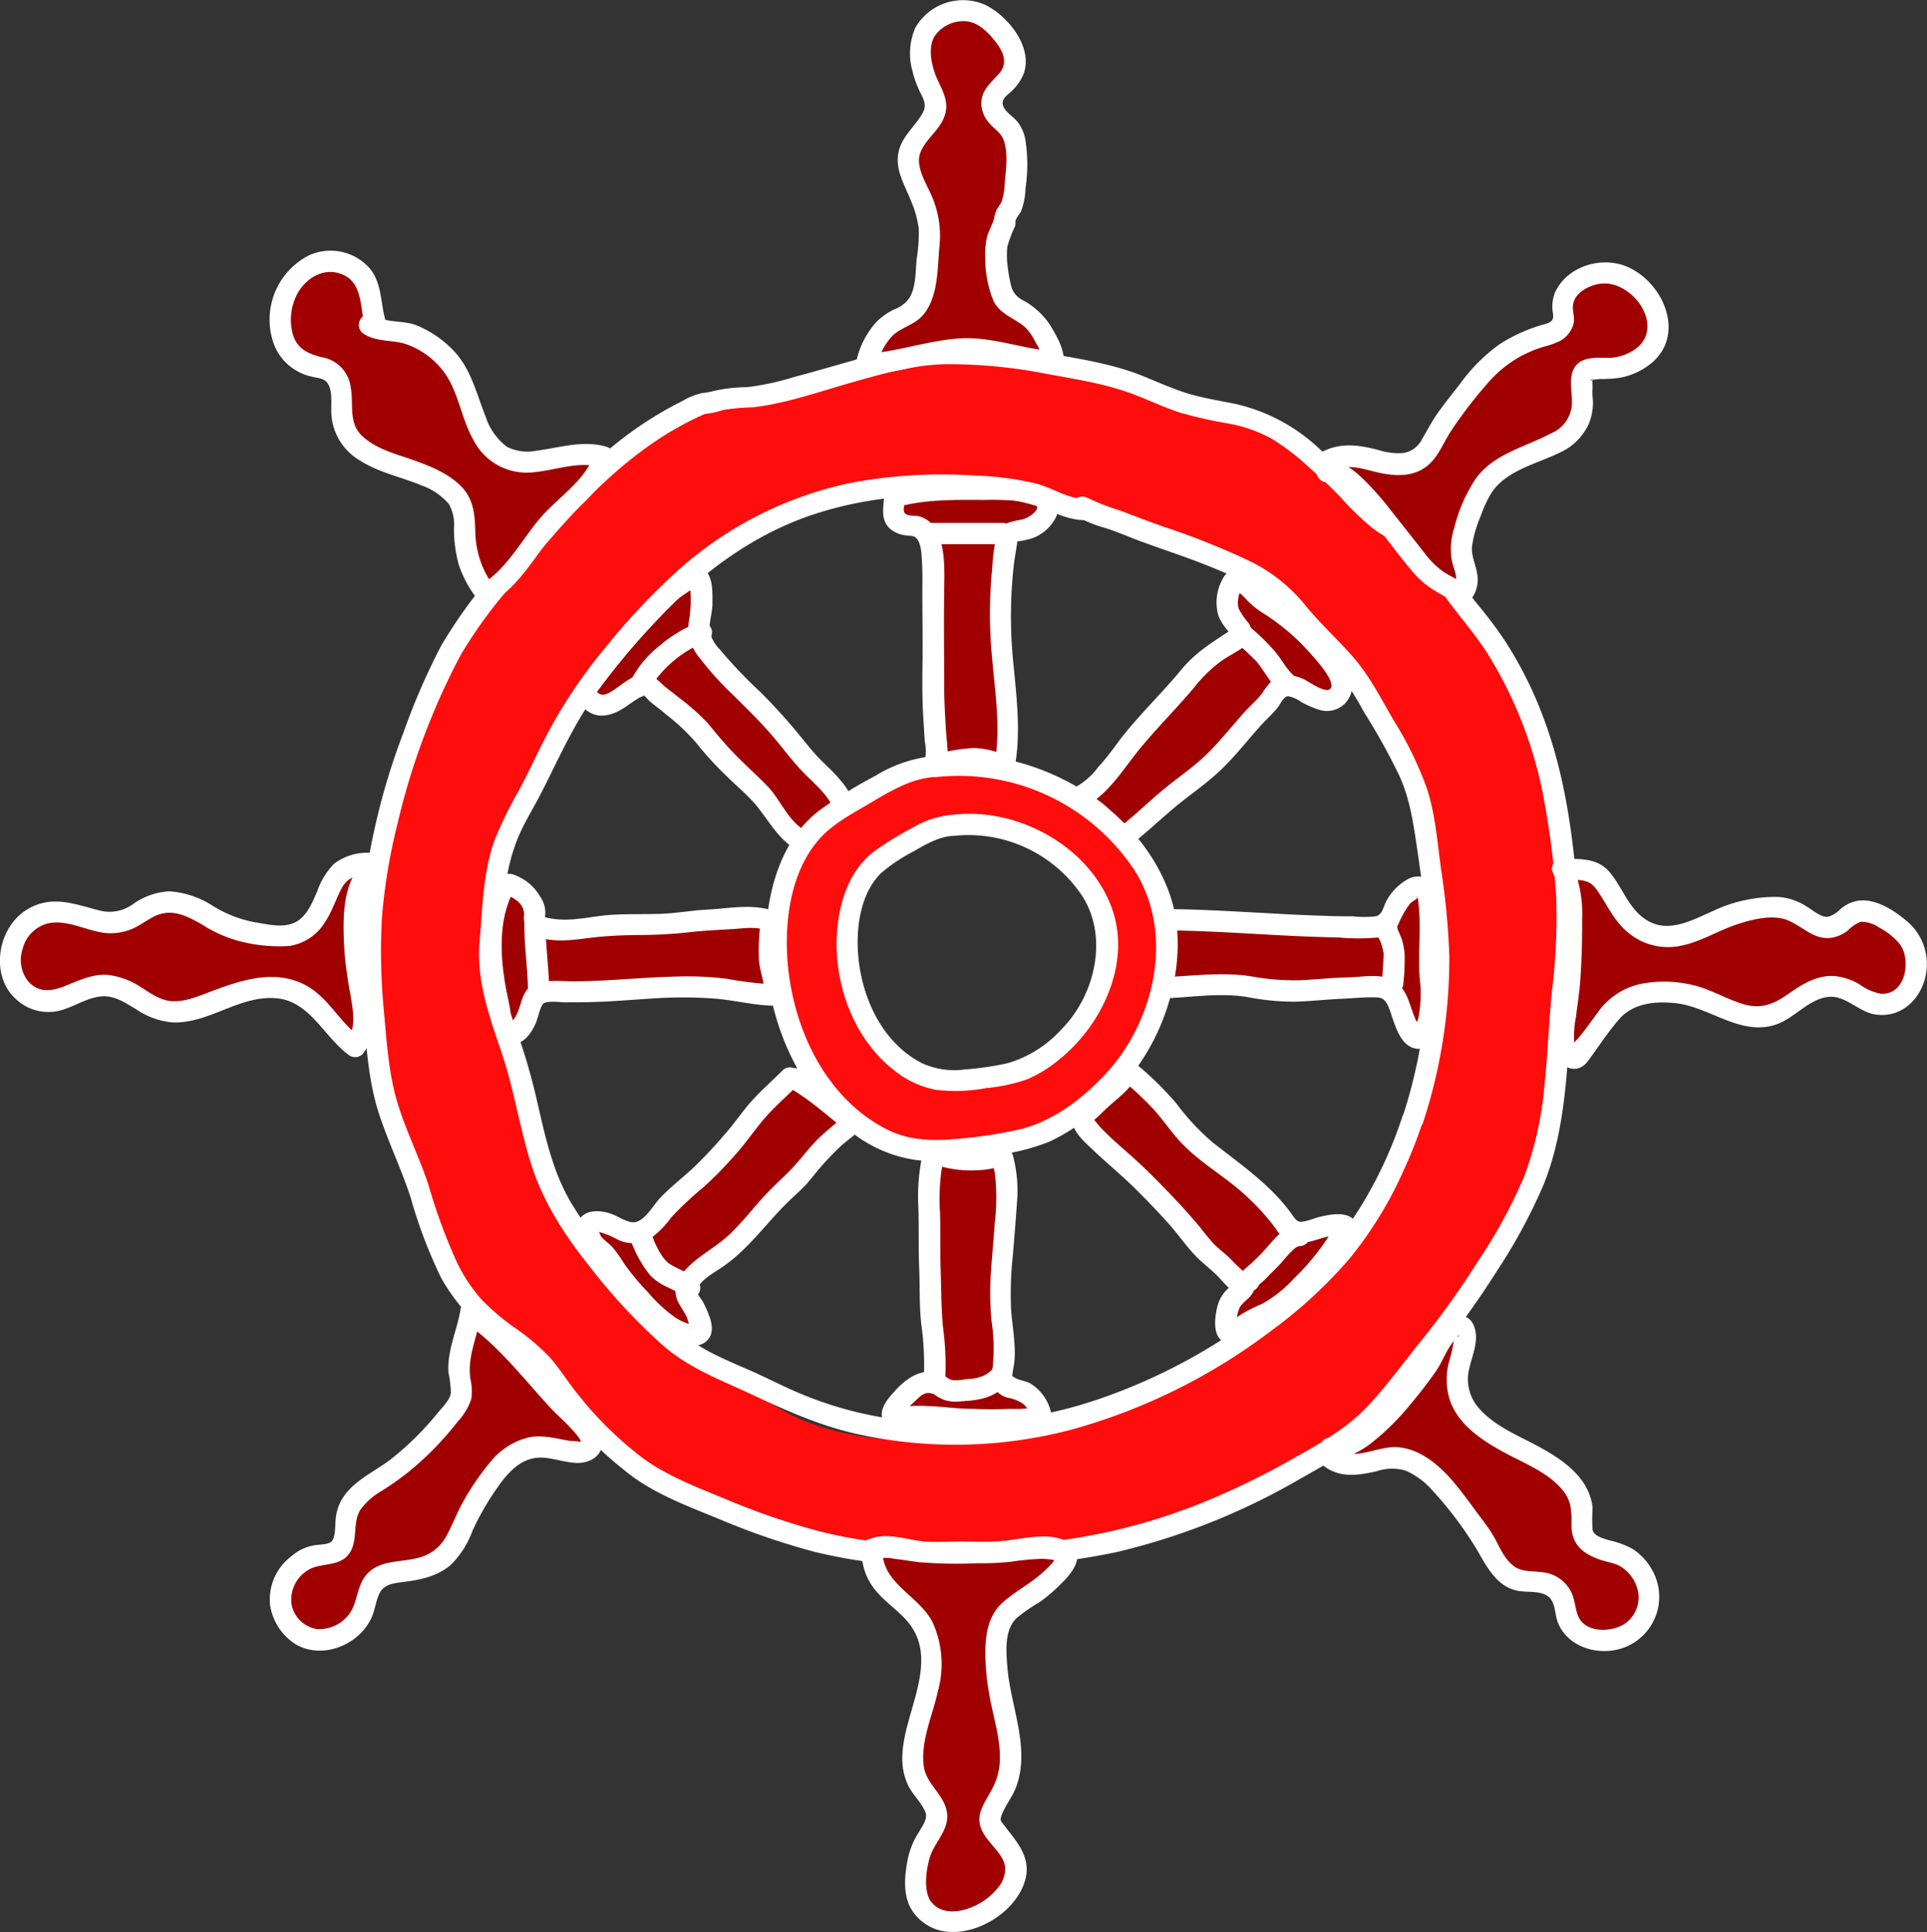 <svg xmlns="http://www.w3.org/2000/svg" viewBox="0 0 272.46 273.12"><rect x="0" y="0" width="272.46" height="273.12" fill="#333333" stroke="none"/><defs><style>.cls-1{fill:#a00000;}.cls-2{fill:#fff;}.cls-3{fill:#ff0c0c;}</style></defs><g id="Layer_2" data-name="Layer 2"><g id="players"><g id="stuur"><g id="fill"><path class="cls-1" d="M126.53,70.16c0,1-.58,2.61.34,3.47s2.31.4,3.38,1.07c2.25,1.42,1.58,8.17,1.7,10.53.21,4.12,0,8.32,0,12.44,0,2.19.22,4.3.32,6.46.06,1.14.4,2.83,0,3.89a21.29,21.29,0,0,1,6.3-1c1.42.07,2.26.72,3.46,1.15,1.31-6.49-.48-13.1-.48-19.59a64.32,64.32,0,0,1,.32-8.9,29.12,29.12,0,0,1,.46-3.11c.23-.91-.21-.85.61-1.33s2.26-.27,3.29-1c1.37-1,2.62-2.32,1.37-3.94-.92-1.18-3-1-4.65-1.11a91,91,0,0,0-9.91,0,22.21,22.21,0,0,0-6.53.92"/></g><path class="cls-2" d="M131.63,76.93h10.22a1.5,1.5,0,0,0,0-3H131.63a1.5,1.5,0,0,0,0,3Z"/><g id="outline"><path class="cls-2" d="M125,70.16c-.07,1.6-.53,3.24.78,4.53a4.1,4.1,0,0,0,2.39,1c.5.07,1.08,0,1.43.43.69.78.69,2.33.76,3.31.09,1.39.06,2.79.05,4.18,0,3.88.09,7.76,0,11.65,0,2.18,0,4.35.16,6.54.07,1,.11,2,.19,3a7.43,7.43,0,0,1,0,2.82,1.52,1.52,0,0,0,1.84,1.85,22.39,22.39,0,0,1,5-.91,9.54,9.54,0,0,1,4,1.1,1.51,1.51,0,0,0,1.84-1c.91-4.81.35-9.58-.11-14.4a65.37,65.37,0,0,1,0-14.26c.13-1.09.32-2.16.49-3.24,0-.23,0-1.24,0-.46,0,.57-.16.22.28.2a6.17,6.17,0,0,0,.84-.15A6,6,0,0,0,149.36,73a3.63,3.63,0,0,0-1.94-4.6c-1.63-.75-3.69-.61-5.44-.71-2.81-.16-5.62,0-8.43.09a29.52,29.52,0,0,0-7.42,1,1.5,1.5,0,0,0,.79,2.89c4-1.13,8.25-1,12.33-1a47.06,47.06,0,0,1,5.94.25c.47.06,1.44.17,1.45.83s-1.4,1.51-2,1.65c-1.31.31-3.15.42-3.65,2a26.9,26.9,0,0,0-.7,4.91,64.26,64.26,0,0,0,0,12.86c.41,4.9,1.25,9.88.32,14.77l1.84-1a11.53,11.53,0,0,0-4.79-1.2,26.23,26.23,0,0,0-5.77,1l1.84,1.85c.53-1.79.09-3.85,0-5.68-.13-2.17-.25-4.32-.23-6.5,0-4.12-.07-8.24,0-12.35,0-2.68.24-5.65-.72-8.2A4.09,4.09,0,0,0,130,73c-.49-.13-1.82,0-2.11-.52s.12-1.73.15-2.3c.08-1.94-2.93-1.93-3,0Z"/></g><g id="fill-2" data-name="fill"><path class="cls-1" d="M174.5,82.07a5.37,5.37,0,0,0-.86,4.31c.26,1.22,2.17,2.53,1.77,3.51-.09.23-3.21,2-3.74,2.41a19.26,19.26,0,0,0-3.45,3.25c-2.67,3.3-5.8,6.23-8.45,9.59-1.94,2.48-5,7-8,7.92,3.52,1.12,4.49,3.25,6.73,5.56,2.71-2,5.11-4.48,7.78-6.57a58.45,58.45,0,0,0,5.68-4.69c2.52-2.54,4.54-5.31,7.08-7.79,1.37-1.34,1.47-2.88,3.32-2.62,2.1.3,5.74,4,7.19.73.88-2-3-6-4.51-7.71a33.44,33.44,0,0,0-6.49-5.08c-1.32-.87-2-2.73-4-2.73"/></g><path class="cls-2" d="M174.77,90.8c.57.52,1.15,1,1.72,1.57.28.26.55.52.82.8a4.84,4.84,0,0,1,.76.87c0-.09-.12-.17,0,0l.17.23.33.47.61.9a12,12,0,0,0,1.65,2,1.5,1.5,0,0,0,2.12-2.12,7,7,0,0,1-.79-.84c0-.06-.11-.12-.15-.18.18.28,0,0,0,0s-.23-.31-.34-.47c-.47-.69-.94-1.38-1.46-2a29.7,29.7,0,0,0-3.3-3.24,1.5,1.5,0,1,0-2.12,2.12Z"/><g id="outline-2" data-name="outline"><path class="cls-2" d="M173.2,81.31a6.85,6.85,0,0,0-.93,5.73,7.22,7.22,0,0,0,1.24,2l.33.46c.23.56.44.32.62-.72-.12,0-.33.22-.44.3-2.59,1.69-5,3.16-7,5.6-2.77,3.35-5.93,6.35-8.6,9.79-1,1.35-2,2.74-3.17,4a9.89,9.89,0,0,1-3.85,3.13,1.52,1.52,0,0,0,0,2.9c2.72.92,4.16,3.17,6.06,5.17a1.51,1.51,0,0,0,1.82.23c2.26-1.71,4.32-3.64,6.47-5.48s4.55-3.42,6.63-5.36,3.71-4.06,5.54-6.11c.87-1,1.85-1.87,2.69-2.87.39-.48.87-1.63,1.5-1.66a4.46,4.46,0,0,1,1.82.78,13.19,13.19,0,0,0,2.64,1.15,3.56,3.56,0,0,0,4.29-1.92c1.53-3.23-2.41-7-4.37-9.12a33.92,33.92,0,0,0-6.44-5.25c-1.93-1.28-3-3.27-5.52-3.41-1.93-.11-1.93,2.89,0,3,.76,0,1.22.6,1.72,1.12a11.41,11.41,0,0,0,2.1,1.76A31.07,31.07,0,0,1,184,91c.69.74,5.4,5.51,4,6.44-.76.48-2.84-1-3.52-1.36-1.46-.68-3.13-1.08-4.51,0A10.54,10.54,0,0,0,178.46,98c-.76,1-1.7,1.77-2.51,2.67-1.68,1.88-3.25,3.85-5,5.63-2,2-4.27,3.51-6.41,5.27s-4.38,4-6.75,5.75l1.82.24c-1.07-1.12-2-2.39-3.11-3.45a11.48,11.48,0,0,0-4.28-2.5v2.9c3.49-1.19,5.79-4.56,7.92-7.37,2.69-3.53,5.9-6.6,8.74-10a19.24,19.24,0,0,1,3.92-3.78c1-.68,2.09-1.22,3.08-1.92a2.36,2.36,0,0,0,.58-3.46,10.18,10.18,0,0,1-1.35-2,3.94,3.94,0,0,1,.71-3.16c1.07-1.61-1.53-3.12-2.59-1.51Z"/></g><path class="cls-1" d="M163.89,130c9.25,0,18.38,1,27.53,1a16.24,16.24,0,0,0,3.27,0c1.69-.39,1.54-.81,2.32-2.45,1.28-2.69,4.69-5.14,5.09-.85.28,2.94-.18,5.93,0,8.84.16,2.74.58,5.86-.36,8.48-1.67,4.71-3.39-1.59-4.11-3.34-1.28-3.08-3.3-2-6.28-2-4.65,0-9,1-13.64,0-5-1.09-9.44-.05-14.43,0,.6-3.39,2.12-6,.25-9.52"/><path class="cls-2" d="M163.89,131.52c8.45,0,16.87.87,25.32,1a29.94,29.94,0,0,0,5.68,0,3.79,3.79,0,0,0,2.8-1.81,13.13,13.13,0,0,1,1.7-3c.27-.27.75-.49,1-.76,0,0,.3-.11.15-.06-.35.12-.14-.38-.06.15.53,3.69,0,7.47.25,11.2a17.82,17.82,0,0,1-.17,5.6c0,.2-.6,1.52-.58,1.55s.68-.11.69-.11c.19,0,.24.28.25.12s-.26-.34-.27-.37c-1.18-1.77-1.24-4.17-2.76-5.75-1.87-1.93-4.85-1.17-7.24-1.12s-4.54.31-6.82.41a34,34,0,0,1-6.91-.55c-4.54-.71-9.06.09-13.62.13l1.45,1.9c.33-1.78.91-3.51,1.12-5.31a9.2,9.2,0,0,0-1-5.37c-.86-1.73-3.45-.21-2.59,1.51,1.4,2.8.14,5.52-.39,8.37a1.52,1.52,0,0,0,1.44,1.9c4.34,0,8.75-.92,13.07-.2a34,34,0,0,0,6.76.65c2.2-.06,4.38-.32,6.57-.41,1.59-.07,3.24-.25,4.83-.2,1.13,0,1.5.65,1.89,1.66.66,1.77,1.34,4.93,3.45,5.52,3.34.94,4-4.9,4-6.89s-.26-4.07-.27-6.1c0-2.18.21-4.35.11-6.53-.07-1.45-.21-3.12-1.4-4.13a3,3,0,0,0-3.43-.15,7.56,7.56,0,0,0-2.8,2.84c-.53.88-.6,2.1-1.59,2.32a14.39,14.39,0,0,1-3.28,0c-1.22,0-2.45,0-3.67-.06-2.62-.07-5.23-.2-7.85-.35-5.25-.28-10.5-.61-15.76-.62a1.5,1.5,0,0,0,0,3Z"/><path class="cls-2" d="M194.7,131.86a4.74,4.74,0,0,0,.36,1l.18.4.07.18c-.06-.17-.07-.17,0,0a8.75,8.75,0,0,1,.23.88c0,.14.06.27.08.41s0,.18,0,.27c0-.14,0-.16,0-.05,0,1.32-.18,2.63-.19,4a1.5,1.5,0,0,0,3,0,31.09,31.09,0,0,0,.17-4.09,10.1,10.1,0,0,0-.41-2.11c-.13-.36-.29-.71-.44-1.06a.89.89,0,0,1-.08-.17c.07.17.07.17,0,0a3.84,3.84,0,0,1-.11-.46,1.52,1.52,0,0,0-1.85-1.05,1.56,1.56,0,0,0-1.05,1.85Z"/><path class="cls-1" d="M159.2,151.7a11.28,11.28,0,0,1-2.42,2.51c-.73.72-1.5,1.4-2.22,2.11-.32.32-1.47,1.08-1.56,1.5-.17.89,1.28,2.33,1.86,2.92,2.36,2.37,5,4.4,7.33,6.83,1.21,1.27,2.49,2.52,3.67,3.83s2.41,2.67,3.52,4.08a9.83,9.83,0,0,0,1.74,1.9c1.49,1.12,2.62,2.6,4.06,3.74.26.21.67.35.66.73s-1.2,1.32-1.48,1.66a3.6,3.6,0,0,0-.89,2.36c-.08.76-.41,2.53.5,2.55s2.17-1.26,2.8-1.65c1.28-.79,2.78-1.2,4-2.07a30,30,0,0,0,3.13-2.84,29.26,29.26,0,0,0,2.47-2.51c1.25-1.55,2.33-3.26,3.6-4.8,1.48-1.79-1.3-1.46-2.45-1.25-1.35.24-3.44,1.3-4.72.75a1.7,1.7,0,0,1-.84-.76,23.35,23.35,0,0,0-2.91-3.58c-1.43-1.31-2.75-2.69-4.3-3.89-2-1.54-4.09-2.92-6-4.61a31.11,31.11,0,0,1-3.26-3.8,32.83,32.83,0,0,0-3.86-4.13c-.66-.58-1.33-1.13-2-1.72"/><path class="cls-2" d="M183.79,173.16c-1.91,0-3.3,1.61-4.44,2.93a27.29,27.29,0,0,1-1.9,2c-.36.34-.71.7-1.09,1a3.9,3.9,0,0,0-1.07,1.25,1.54,1.54,0,0,0,.54,2.05,1.52,1.52,0,0,0,2.06-.53,2.34,2.34,0,0,0,.14-.27c-.12.15-.14.18-.07.1l.12-.12c.14-.14.29-.26.44-.39.37-.32.7-.67,1-1,.62-.6,1.23-1.19,1.79-1.84a20.58,20.58,0,0,1,1.48-1.62l.22-.19.08-.07h0l.11-.08.19-.12a1.08,1.08,0,0,0,.24-.12l-.16.07.11,0a.84.84,0,0,0,.24-.06c-.12.06-.36,0-.08,0a1.5,1.5,0,0,0,0-3Z"/><path class="cls-2" d="M157.91,150.94a8.16,8.16,0,0,1-1.83,1.88c-.88.79-1.7,1.65-2.58,2.44-1.12,1-2.39,1.81-1.88,3.53s2,2.87,3.16,4c1.76,1.67,3.65,3.21,5.39,4.91s3.45,3.48,5.08,5.3c1.5,1.67,2.82,3.69,4.47,5.2.8.72,1.63,1.38,2.39,2.14s1.53,1.85,2.42,2.19c.56.22.4-1.4-.11-1.13-.14.07-.26.26-.38.38s-.44.38-.63.59a5.17,5.17,0,0,0-1.24,2.15c-.35,1.28-.66,3.39.15,4.55,1.12,1.62,3,.62,4.25-.27,1.55-1.13,3.39-1.68,5-2.77a37.68,37.68,0,0,0,5-4.6,65.27,65.27,0,0,0,4.33-5.6c.92-1.17,1.62-2.89,0-3.81-1.13-.63-2.79-.34-4-.07-.77.17-1.51.47-2.28.66-1.15.28-1.26,0-1.92-.89-3-4.21-7.23-7.07-11.26-10.24a33.51,33.51,0,0,1-5.07-5.44,45.94,45.94,0,0,0-5.57-5.5c-1.45-1.26-3.58.85-2.12,2.13a48.55,48.55,0,0,1,4.44,4.16c1.33,1.48,2.44,3.14,3.79,4.6,2.78,3,6.54,5,9.52,7.85a32.38,32.38,0,0,1,4,4.47,3.84,3.84,0,0,0,3.87,1.94c1.44-.17,2.75-.84,4.19-1a5.53,5.53,0,0,0,.71,0,1.37,1.37,0,0,1,.33,0s-.58-1.18-.6-1.18c-.26,0-1.62,2.11-1.78,2.33a34.21,34.21,0,0,1-4.15,4.84,17.93,17.93,0,0,1-4.58,3.65,21.28,21.28,0,0,0-2.4,1.17,8.1,8.1,0,0,0-1.73,1.24s-.39.18-.39.22c0,.23,1,.46,1,.49s0-.68,0-.83a3.86,3.86,0,0,1,.45-1.9c.7-1,2.11-1.59,2-3a2.34,2.34,0,0,0-1.16-1.67,25.89,25.89,0,0,1-2.22-2.1c-.71-.7-1.51-1.3-2.24-2a25.72,25.72,0,0,1-1.95-2.34c-1.37-1.65-2.82-3.25-4.3-4.79-1.73-1.8-3.46-3.57-5.32-5.23-1.6-1.43-3.25-2.81-4.71-4.38-.26-.28-.48-.61-.73-.89,0,0-.14-.31-.18-.32s-.29.43-.07.44,1.56-1.36,1.82-1.6c1.41-1.35,3.27-2.61,4.25-4.32a1.5,1.5,0,0,0-2.59-1.52Z"/><path class="cls-1" d="M132,162.91a24.94,24.94,0,0,0-.7,7.6c.16,3.18,0,6.33.15,9.51.08,2,0,4,.16,6,.19,2.17.44,4.31.46,6.5a20.8,20.8,0,0,1,0,3.06c-1.89-.73-3.35,1.07-4.51,2.18a4.85,4.85,0,0,0-1.17,1.55c-.34.69-.43.85.45.95,1.12.11,2.27,0,3.39,0,1.81.05,3.62.25,5.43.36,1.5.09,3,.11,4.49.12s3.06-.11,4.59-.14a11.37,11.37,0,0,0,2.49-.26,5,5,0,0,0-2.6-3.61c-.79-.31-2.37-1-2.91-.4-.27-1.34.21-3.07.24-4.45,0-2.33-.36-4.62-.51-6.94-.25-4,.4-8.09.61-12.12a37.9,37.9,0,0,0,.25-5.63c-.1-.93-.26-1.87-.44-2.79a2.77,2.77,0,0,0-.16-.79c-.28-.26-1.74.08-2.09.12-.76.09-1.52.24-2.29.27a8,8,0,0,1-1.63-.09,27.88,27.88,0,0,1-3.18-.75"/><path class="cls-2" d="M130.61,195.52a6,6,0,0,0,2.89,2.38,5.52,5.52,0,0,0,2.49.18l.23,0c.12,0,.82-.15.27,0a5.79,5.79,0,0,1,.6-.07,16.84,16.84,0,0,0,1.73-.28,7.92,7.92,0,0,0,3.27-1.71,1.53,1.53,0,0,0,0-2.13,1.56,1.56,0,0,0-2.13,0,3.22,3.22,0,0,1-.46.34,6.12,6.12,0,0,1-.56.31c-.11.06-.27.12-.06,0l-.31.11a5.44,5.44,0,0,1-.54.15l-.62.12-.19,0-.2,0-.49.06-.53.07h.09a6.82,6.82,0,0,1-.9.07c-.15,0-.3,0-.44,0s.32.07.05,0l-.25-.06-.25-.08c-.18-.05,0,0,0,0-.16-.1-.34-.19-.5-.3.18.12.05,0,0,0a2.77,2.77,0,0,1-.25-.24,2.64,2.64,0,0,1-.35-.44,1.5,1.5,0,1,0-2.59,1.52Z"/><path class="cls-2" d="M130.59,162.51a28.34,28.34,0,0,0-.75,8c.11,2.86,0,5.71.12,8.56s0,5.4.3,8.1a41.46,41.46,0,0,1,.32,8.4l1.9-1.45c-2.65-.82-4.91,1.25-6.51,3.14-.68.79-1.58,2.09-1.22,3.19.48,1.45,2.33,1.35,3.55,1.34,3.52,0,7,.39,10.51.44,1.6,0,3.2,0,4.8-.09a18,18,0,0,0,4-.36,1.53,1.53,0,0,0,1.05-1.84,6.47,6.47,0,0,0-3-4.38c-.72-.39-1.71-.43-2.35-.92-.35-.18-.4-.22-.17-.13a3,3,0,0,1,.07-.66c.07-.51.18-1,.23-1.53.19-2.45-.34-4.94-.49-7.38a51.06,51.06,0,0,1,.26-7.52q.32-3.71.58-7.42a19.37,19.37,0,0,0-.57-6.65c-.53-1.78-2.49-1.29-3.86-1.08a14.25,14.25,0,0,1-6.45-.56,1.5,1.5,0,0,0-.79,2.89,15.61,15.61,0,0,0,6.13.82,10,10,0,0,0,2.57-.38H141c.62,0,.41-.25-.6-.8-.13.31.19,1.2.25,1.49a29.59,29.59,0,0,1,0,7.1c-.15,2.34-.39,4.68-.54,7a41.35,41.35,0,0,0,.09,6.95,25.67,25.67,0,0,1,.14,6.61,3.14,3.14,0,0,0,2.53,4.27,5.71,5.71,0,0,1,1.83.82,3.82,3.82,0,0,1,1.17,2.25l1.05-1.85a19.19,19.19,0,0,1-4.15.28q-2.61.11-5.22,0c-1.76,0-3.5-.22-5.25-.34-1-.06-2-.11-2.94-.09-.53,0-1.94.26-2.32,0l.68.89c.09.26-.18.53,0,.41s.4-.68.53-.82a12.8,12.8,0,0,1,1.1-1.11c.66-.64,1.37-1.42,2.36-1.12a1.52,1.52,0,0,0,1.9-1.44,39.09,39.09,0,0,0-.28-7.94c-.25-2.69-.24-5.38-.33-8.09s0-5.38-.09-8.07a29,29,0,0,1,.6-8.16c.47-1.88-2.42-2.68-2.89-.8Z"/><path class="cls-1" d="M111.73,152.36c-2.09,2.12-4.15,3.74-5.87,6.19a61.23,61.23,0,0,1-5.43,6.29c-2.08,2.24-4.83,4.08-6.76,6.4-1.75,2.11-3,4-6,2.52-1.39-.7-5.26-2.58-4.45.9.29,1.25,1.77,2,2.52,3a47,47,0,0,0,2.8,3.88c2.36,2.48,5.15,6.31,8.66,7.08,3,.67,1.95-1.68,1-3.61-.53-1.11-1.59-2-1.12-3.11.87-2.12,4.64-4.07,6.25-5.49,2.52-2.22,4.46-5,6.83-7.31a37.94,37.94,0,0,0,3.56-3.62,49.41,49.41,0,0,1,3.34-3.75c1.06-1.13,2.49-2,3.5-3-2.89-2.18-5.08-4.43-8.25-6.18"/><path class="cls-2" d="M89,174.76a16.07,16.07,0,0,0,3,5.6,8,8,0,0,0,2.4,1.61c.38.19.76.37,1.13.57.2.11.4.22.59.35s.37.2,0,0a1.38,1.38,0,0,1,.26.22A1.5,1.5,0,0,0,98.59,181a9.46,9.46,0,0,0-2.32-1.49c-.38-.18-.77-.36-1.14-.57a5.84,5.84,0,0,1-.53-.33l-.14-.1.12.1c-.06,0-.22-.19-.26-.23a6,6,0,0,1-.42-.45c-.06-.07-.23-.3-.08-.09l-.22-.32a9.93,9.93,0,0,1-.71-1.22c-.1-.19-.19-.38-.28-.58s-.11-.24-.16-.35c-.11-.27,0,.1,0-.06L91.89,174a1.5,1.5,0,1,0-2.89.8Z"/><path class="cls-2" d="M110.67,151.3c-1.45,1.46-3,2.8-4.38,4.33s-2.56,3.35-4,4.93A61.92,61.92,0,0,1,98,165.11c-1.51,1.4-3.15,2.66-4.58,4.15-1,1-2,3-3.41,3.46-1,.34-2.41-.67-3.38-1.05-2.21-.87-5.19-.67-5.05,2.4.09,1.93,1.38,2.89,2.64,4.14s2.22,3.26,3.55,4.71c2.33,2.53,4.57,5.44,7.86,6.75,1.3.52,3.2,1,4.33-.16,1-.95.73-2.38.3-3.53a15.78,15.78,0,0,0-.86-1.93c-.33-.61-1.09-1.25-.79-1.92.59-1.32,2.53-2.32,3.66-3.11,3.65-2.54,6.1-6.15,9.25-9.21.81-.78,1.66-1.51,2.42-2.33s1.5-1.85,2.3-2.73A37.94,37.94,0,0,1,118.9,162c.9-.79,1.87-1.47,2.73-2.3a1.53,1.53,0,0,0-.3-2.36c-2.74-2.09-5.23-4.47-8.25-6.17a1.5,1.5,0,0,0-1.51,2.59c3,1.7,5.51,4.08,8.25,6.17l-.31-2.36c-1.39,1.35-2.94,2.46-4.28,3.88s-2.55,3.09-4,4.49-2.69,2.56-3.94,4-2.54,3-3.93,4.36c-2.15,2.14-5.16,3.41-7,5.87a3.57,3.57,0,0,0-.31,4.2c.36.64.78,1.23,1.09,1.9a9.35,9.35,0,0,0,.51,1.41c.13.18-.32.47.18-.1-.19.21.23-.46.31-.35,0,0-.8-.11-.91-.14A7,7,0,0,1,95.14,186a20.91,20.91,0,0,1-3.58-3.39,33.1,33.1,0,0,1-3.32-4,20,20,0,0,0-1.56-2.21c-.51-.59-1.19-1-1.69-1.61a8.94,8.94,0,0,1-.42-1c.25.12-.35.29-.35.3a4.36,4.36,0,0,1,.49.06,12.85,12.85,0,0,1,2.58,1.06,4.93,4.93,0,0,0,4.47,0,12.43,12.43,0,0,0,3.11-3.07,46.55,46.55,0,0,1,4.64-4.35,57.84,57.84,0,0,0,4.51-4.62c1.47-1.64,2.68-3.46,4.11-5.11s3.11-3.09,4.66-4.65a1.5,1.5,0,0,0-2.12-2.12Z"/><path class="cls-1" d="M71.22,125.28c-1.66,3.11-2,7.63-1.64,11.07a42.94,42.94,0,0,0,1,5.88,13.06,13.06,0,0,0,.55,2.66c1.77,3.33,3.57-1.26,4-2.82s.8-1.81,2.55-1.87c2.53-.09,5,0,7.58-.14,5.39-.26,11-.95,16.4-.42,2.62.26,5.4,1,8,.93.1-1.19-.62-2.73-.75-4a24.4,24.4,0,0,1,.2-6.39c-1.87-.95-6.25-.27-8.56-.21-2.6.07-5.17.64-7.77.63a70.83,70.83,0,0,0-10.1.51c-1.39.21-6.28.64-7.06-.86-.2-.38.11-1.13,0-1.57a6.12,6.12,0,0,0-.76-1.64c-.75-1.38-1.57-1.5-2.92-2.13"/><path class="cls-2" d="M69.92,124.52c-2,3.94-2.25,8.64-1.72,13,.28,2.3.73,4.61,1.18,6.88.32,1.61,1.64,3.54,3.52,3.16,1.42-.29,2.28-1.67,2.84-2.89.3-.65.68-2.64,1.18-2.87.77-.36,2.27-.1,3.11-.11,1.34,0,2.68,0,4-.05,2.65-.07,5.29-.31,7.93-.47a62.51,62.51,0,0,1,9.18,0c2.85.24,5.64,1,8.51,1a1.52,1.52,0,0,0,1.5-1.5c0-1.54-.64-2.95-.79-4.47a22.76,22.76,0,0,1,.18-5.53,1.53,1.53,0,0,0-.69-1.69c-3-1.35-6.63-.56-9.77-.4-2.29.11-4.56.55-6.85.61s-4.47,0-6.7.13c-3,.18-5.94,1.11-9,.45a1.77,1.77,0,0,1-.68-.23c.26.21.09.53.24-.14a4,4,0,0,0-.76-2.72,6.85,6.85,0,0,0-3.63-3c-1.74-.79-3.27,1.79-1.51,2.59,1.33.61,2.94,1.33,2.91,3.06a2.83,2.83,0,0,0,2.17,3.18c2.69.88,5.69.19,8.41-.07,2.23-.21,4.48-.26,6.73-.27a67.73,67.73,0,0,0,6.83-.47c1.82-.18,3.65-.25,5.47-.37,1.42-.09,3.29-.39,4.62.22l-.69-1.7a28.15,28.15,0,0,0-.33,5.87c.11,1.66.86,3.3.83,4.93l1.5-1.5a46.5,46.5,0,0,1-6.75-.77,45,45,0,0,0-7.06-.34c-4.89.11-9.75.65-14.65.69-1.74,0-4-.32-5.66.42-1.3.58-1.62,1.81-2,3.05a9.19,9.19,0,0,1-.66,1.59c-.19.34-.86.89-.35.91s0-.19-.11-.49a5.65,5.65,0,0,1-.24-1.29c-.15-1.09-.43-2.16-.63-3.24-.79-4.36-1.1-9.49,1-13.57.88-1.71-1.71-3.23-2.59-1.51Z"/><path class="cls-2" d="M74.14,130.84c0,3.13.5,6.24.51,9.36a1.5,1.5,0,0,0,3,0c0-3.12-.5-6.23-.51-9.36a1.5,1.5,0,0,0-3,0Z"/><path class="cls-1" d="M82.22,97.57c1.4-1.52,1.78-3.34,2.93-4.93a32,32,0,0,1,4.54-4.84c1.91-1.68,4-3.3,6-4.83,1.57-1.17,3.36-2.53,3.48.26a17.84,17.84,0,0,1-.09,4.07c-.29,1.61-.5,2.51.4,3.89,1.93,3,4.77,5.52,7.27,8a89.32,89.32,0,0,1,6.81,7.74c1.53,1.9,3.6,3.35,4.91,5.4.56.86.81,1,.41,1.84a10,10,0,0,1-1.54,1.58c-1,1-2.81,2.07-3.37,3.36-3.23-1.18-4.5-5-6.8-7.18s-4.35-4.21-6.43-6.44c-.9-1-1.56-2.18-2.54-3.06s-2-1.53-3-2.44-1.8-1.37-2.63-2.14c-1-1-1.34-1.37-2.68-.65S87.53,99.07,86,99.53c-1.66.51-2.24-.14-3.3-1.32"/><path class="cls-2" d="M92,97.32a9.54,9.54,0,0,1,.63-1.08L93,95.7c.11-.14-.15.18,0,0l.25-.29a17,17,0,0,1,2-2l.52-.42c-.24.19.07-.05.12-.09l.32-.23c.39-.28.79-.54,1.2-.79s.75-.43,1.13-.62l.59-.27c-.35.16,0,0,.06,0l.3-.11A1.54,1.54,0,0,0,100.62,89a1.52,1.52,0,0,0-1.85-1,18.32,18.32,0,0,0-5.46,3.24A15,15,0,0,0,89.4,95.8a1.55,1.55,0,0,0,.54,2.06,1.53,1.53,0,0,0,2-.54Z"/><path class="cls-2" d="M83.28,98.63c1.52-1.75,2.16-4,3.6-5.79a38.11,38.11,0,0,1,5.32-5.23,50.11,50.11,0,0,1,5.44-4.19s.53-.27.53-.33l-.55-.31,0,.13a4.36,4.36,0,0,0,0,.79,17,17,0,0,1-.16,3.77A6.5,6.5,0,0,0,98.92,93a44.14,44.14,0,0,0,4.62,5.14c1.77,1.75,3.55,3.48,5.2,5.34s3.11,3.92,4.84,5.71c.85.88,1.77,1.69,2.59,2.6a12.17,12.17,0,0,1,1.12,1.45c.07.11.26.67.29.3s-.24.15-.35.26c-1.47,1.5-3.58,2.62-4.56,4.55l1.7-.69c-2.76-1.11-3.94-4.58-5.92-6.59-1.4-1.44-2.91-2.78-4.32-4.21s-2.74-3-4.06-4.64a33.32,33.32,0,0,0-4.23-3.72c-.7-.6-1.47-1.11-2.16-1.72a5.32,5.32,0,0,0-1.88-1.34c-1.69-.52-3.23.85-4.51,1.74-.59.4-1.5,1.15-2.26,1-.52-.08-.91-.7-1.24-1.07-1.3-1.43-3.41.7-2.12,2.13,1.06,1.18,2.18,2.1,3.86,1.89,2-.24,3.23-1.54,4.84-2.49.17-.1.9-.29.5-.39.34.08.75.67,1,.89.76.64,1.57,1.2,2.31,1.86a29,29,0,0,1,4.25,4,46.87,46.87,0,0,0,4.25,4.66c1.4,1.4,3,2.69,4.27,4.22,2.08,2.53,3.39,5.38,6.61,6.67a1.49,1.49,0,0,0,1.69-.69c.93-1.84,3.24-2.83,4.54-4.42,1.61-2,.14-3.87-1.24-5.47-.8-.93-1.71-1.74-2.57-2.61-1-1-1.92-2.2-2.85-3.32a81,81,0,0,0-5.63-6.22,65.48,65.48,0,0,1-5.71-6,5.32,5.32,0,0,1-1.47-2.68c-.06-1.21.39-2.46.41-3.68,0-1.8.23-5-2.19-5.38-1.9-.26-3.79,1.67-5.15,2.72a59.07,59.07,0,0,0-7.32,6.36,20.08,20.08,0,0,0-2.67,3.37,25.9,25.9,0,0,1-2.25,3.94c-1.25,1.46.86,3.59,2.12,2.12Z"/><g id="inner"><g id="fill-3" data-name="fill"><path class="cls-3" d="M163.4,125.38c-4.83-10.81-18.2-18.63-30.92-17-4.77,0-10.69,4.3-14.68,6.71-5.74,3.47-7.91,11.15-8,17.48-.19,10.62,4.58,23.19,15,28.48,5.15,2.61,10.41,1.51,15.94.78,7-.93,9.43-2.55,14.87-7.18C162.8,148.48,167.73,135.05,163.4,125.38Zm-13.14,22c-3.62,3.08-5.21,4.16-9.88,4.78-3.68.48-7.18,1.21-10.6-.52-6.94-3.51-10.11-11.87-10-18.93.08-4.21,1.52-9.31,5.33-11.62,2.65-1.6,6.59-4.46,9.76-4.46,8.46-1.06,17.34,4.14,20.55,11.33C158.32,134.42,155.05,143.34,150.26,147.41Z"/></g><g id="outline-3" data-name="outline"><path class="cls-2" d="M132.48,106.84a19.27,19.27,0,0,0-8.74,2.85,65,65,0,0,0-7.84,4.84c-4.76,3.58-6.84,9.59-7.46,15.32-1.18,11,3.07,23.45,12,30.23a18.93,18.93,0,0,0,8.93,3.88c3.62.49,7.23-.11,10.82-.6a30.49,30.49,0,0,0,8.11-1.94,27.61,27.61,0,0,0,6.51-4.24,31.17,31.17,0,0,0,10-14.08c1.89-5.41,2.47-11.7.41-17.16-4.77-12.65-19.58-20.66-32.76-19.1-1.9.22-1.92,3.22,0,3a29.78,29.78,0,0,1,28,13.27c5.68,9,2.75,21.46-4.34,28.92-3.2,3.37-7.26,6.46-11.83,7.59a61.89,61.89,0,0,1-9.1,1.38c-3.29.31-6.65.22-9.66-1.28-9.32-4.65-14-15.59-14.27-25.57-.15-5.49,1-11.79,4.92-15.9,2-2.09,4.86-3.52,7.32-5,2.7-1.6,5.74-3.36,9-3.42,1.93,0,1.93-3,0-3Z"/><path class="cls-2" d="M134.89,115.16a13.29,13.29,0,0,0-5.83,1.83,47.51,47.51,0,0,0-5.25,3.21c-3.29,2.36-4.83,6.32-5.33,10.21-1,7.5,1.8,16.11,7.88,20.84a13.31,13.31,0,0,0,5.91,2.8,23.44,23.44,0,0,0,7.19-.24,23.67,23.67,0,0,0,5.88-1.28,18.31,18.31,0,0,0,4.5-2.82c6-4.85,10.15-13.6,7.37-21.32-3.14-8.73-13.29-14.26-22.32-13.23-1.9.21-1.92,3.22,0,3a19.32,19.32,0,0,1,18.2,8.61c3.66,5.86,1.69,14-3,18.72a16.51,16.51,0,0,1-7.6,4.8,41.25,41.25,0,0,1-6.05.89,11,11,0,0,1-6.09-.89c-6-3.08-8.92-10.14-9.08-16.58-.08-3.56.67-7.68,3.3-10.28a23.24,23.24,0,0,1,4.62-3.08c1.71-1,3.63-2.13,5.67-2.19s1.93-3.06,0-3Z"/></g></g><g id="fill-4" data-name="fill"><path class="cls-3" d="M221.48,125.67c-1.22-15.17-4.28-28.56-14.5-40.22-2.22-2.52-3.26-5.65-5.66-7.83-1.89-1.71-4.44-2.61-6.44-4.16-2.43-1.89-4.29-4.42-6.59-6.46-2.95-2.64-6-5.64-9.63-7.2-3.2-1.36-6.59-1.57-9.92-2.44C163.88,56.1,160,53.48,155,52.67c-4-.64-7.85-1.58-11.84-2-6.18-.71-11.58-1.12-17.6.47-5.79,1.53-11.69,3.43-17.47,4.72-3.74.83-8.32-.11-11.84,1.19h3C85.84,62.71,76.7,75.06,67.75,85.88c-4.27,5.17-7.14,12.31-9.43,18.55-3.8,10.36-6.71,22.88-5.82,34,.29,3.61.56,7.22.9,10.8.52,5.31,1.72,8.67,3.85,13.58,3.24,7.47,4.19,16,10,22.17,2.32,2.48,5.43,4.24,8,6.51s3.84,4.86,6,7.34c3.79,4.35,8.35,9,13.63,11.36,9.69,4.3,19.67,8.56,30.51,9.43,13.39,1.07,27.54.5,40.27-3.94A109.14,109.14,0,0,0,191,202.87c3.95-2.72,6.37-6.76,9.44-10.37a119.37,119.37,0,0,0,15.34-23c3.54-7,4.22-15.32,4.67-23.08C220.81,139.44,222,132.58,221.48,125.67Zm-21.76,32.61c-2,6.38-6.33,14.65-10.74,19.52-9.58,10.56-23.6,18.83-37.3,22.7-11.73,3.31-26.81,5-38.36.18-3.64-1.52-6.76-4.16-10.37-5.7-5.07-2.16-7.24-4.69-11.14-8.71a86.62,86.62,0,0,1-12.14-15.08c-4.12-6.7-4.51-14.06-6.83-21.33-1.78-5.6-4.13-10.45-3.57-16.34.66-7,.39-12.15,4-18.45s6.11-13.23,10.63-19c9.3-11.9,18.66-21.67,33.77-25.71a63.24,63.24,0,0,1,19.6-1.68,51.29,51.29,0,0,1,8.49,1c2.61.58,5.06,2.48,7.92,2.32L152,70.69a43.26,43.26,0,0,0,6.31,3.08c7.33,3,14.37,4.55,21.12,8.91,2.77,1.79,3.93,4,6,6.35,2.62,3,5.32,4.85,7.28,8.35,3.17,5.69,7.61,11.79,8.53,18.38.94,6.75,2.18,13.78,2.16,20.64A74.07,74.07,0,0,1,199.72,158.28Z"/></g><g id="outline-4" data-name="outline"><path class="cls-2" d="M223,125.67c-.67-8.2-1.86-16.45-4.76-24.18a55.52,55.52,0,0,0-5.37-10.77,57,57,0,0,0-3.72-5,47.83,47.83,0,0,1-3.82-5.36,16.3,16.3,0,0,0-4-4.62c-1.69-1.24-3.66-2-5.34-3.29a37.79,37.79,0,0,1-4.66-4.55c-1.49-1.56-3.12-3-4.74-4.42a25.49,25.49,0,0,0-11.73-6.34c-2.33-.5-4.68-.83-7-1.54-2.09-.66-4.1-1.56-6.13-2.39-4.44-1.81-9.17-2.49-13.88-3.33a73.48,73.48,0,0,0-14.19-1.32c-4.84.09-9.37,1.35-14,2.67-2.45.7-4.91,1.41-7.37,2.06a37.22,37.22,0,0,1-6.65,1.44,22.62,22.62,0,0,0-4.58.5,9.91,9.91,0,0,1-1.76.33,9.1,9.1,0,0,0-2.78,1.11A52,52,0,0,0,86.26,63.4C80,68.6,74.78,74.94,69.63,81.23a66.28,66.28,0,0,0-7.28,10.11,93.79,93.79,0,0,0-5.27,12.13A96.12,96.12,0,0,0,51,130.21a95,95,0,0,0,.5,14.11c.36,4.45.7,8.88,2.09,13.14,1.31,4,3.17,7.83,4.48,11.85A67.91,67.91,0,0,0,62.4,180.7a28.42,28.42,0,0,0,8.7,9.42,27.29,27.29,0,0,1,5.06,4.47c1.41,1.72,2.59,3.6,4,5.29a54.64,54.64,0,0,0,9.34,8.9c3.7,2.67,8.1,4.28,12.28,6a101.15,101.15,0,0,0,13.42,4.6,73.56,73.56,0,0,0,14.24,2,106.31,106.31,0,0,0,28.26-1.93A94.87,94.87,0,0,0,183.92,209c3.86-2.17,8-4.46,11.1-7.64a56.43,56.43,0,0,0,4.1-4.89c1.4-1.81,2.89-3.55,4.33-5.33a123.47,123.47,0,0,0,8.21-11.48,77.69,77.69,0,0,0,6.58-12.17c3.48-8.61,3.29-18.07,4.16-27.16a85.83,85.83,0,0,0,.58-14.68c-.14-1.92-3.14-1.93-3,0a83.89,83.89,0,0,1-.55,14.43c-.44,4.52-.6,9.06-1.08,13.57a49,49,0,0,1-2.84,12.65,71.4,71.4,0,0,1-6.44,11.84,119.85,119.85,0,0,1-8,11.23c-2.67,3.28-5.18,6.85-8.15,9.87s-7.12,5.29-10.89,7.4a108,108,0,0,1-12.37,5.92A83.22,83.22,0,0,1,143,218.39c-9.11.52-18.58.31-27.44-2a100.92,100.92,0,0,1-13-4.49c-4-1.65-8.2-3.23-11.73-5.82a51.46,51.46,0,0,1-9-8.82c-1.4-1.71-2.56-3.6-4-5.27a29.86,29.86,0,0,0-4.91-4.2A32.68,32.68,0,0,1,68,183.61a23.3,23.3,0,0,1-3.32-5,79.1,79.1,0,0,1-4.09-11.08c-1.26-3.83-3.08-7.44-4.28-11.28-1.33-4.21-1.6-8.58-2-13A87.89,87.89,0,0,1,54,129.77a80.57,80.57,0,0,1,2.19-13.27,98.47,98.47,0,0,1,9-24,65.66,65.66,0,0,1,7.1-9.73c2.49-3,5-6.09,7.66-9,5.28-5.82,11.19-11.19,18.33-14.62.47-.23,1-.45,1.44-.67-.41.19-.21.06.22,0a11,11,0,0,0,2.32-.53,33.71,33.71,0,0,1,4.26-.38c4.58-.54,9.12-2.13,13.54-3.4,4.58-1.3,9.06-2.63,13.87-2.69a72,72,0,0,1,13.89,1.34c4.47.83,8.93,1.47,13.17,3.2,2,.8,3.9,1.67,5.92,2.33a63.8,63.8,0,0,0,6.71,1.51,20,20,0,0,1,6.33,2.24,33.28,33.28,0,0,1,5,3.84c1.56,1.39,3.11,2.78,4.55,4.31a41.18,41.18,0,0,0,4.5,4.36c1.61,1.24,3.47,2.06,5.15,3.18A13.62,13.62,0,0,1,203,82.34c2.14,3.51,5,6.45,7.23,9.9a59.3,59.3,0,0,1,8.22,21.62,114.11,114.11,0,0,1,1.5,11.81C220.14,127.58,223.14,127.59,223,125.67Z"/><path class="cls-2" d="M198.27,157.88a59.51,59.51,0,0,1-6.07,13A49,49,0,0,1,183,181.63a81,81,0,0,1-25.68,15.45,63.56,63.56,0,0,1-28.62,3.8,52.42,52.42,0,0,1-14.23-3.35c-2.62-1-5.14-2.3-7.69-3.48-2.24-1-4.57-1.93-6.75-3.11-3.88-2.09-6.86-5.36-9.82-8.56A74,74,0,0,1,80.73,170c-2.68-4.54-3.72-9.72-4.9-14.8-.61-2.6-1.31-5.16-2.17-7.69s-1.75-4.86-2.35-7.37a23.69,23.69,0,0,1-.45-7.74c.2-2.3.31-4.62.6-6.92a26.93,26.93,0,0,1,1.6-6.61c.94-2.41,2.37-4.61,3.54-6.92,2.37-4.66,4.5-9.48,7.54-13.76A101.66,101.66,0,0,1,93,87.57c6-6.38,13.08-11.74,21.43-14.65a52.89,52.89,0,0,1,16-2.82,83.16,83.16,0,0,1,8.5.18,29,29,0,0,1,7.91,1.33c2.28.84,4.34,2,6.84,1.92,1.41,0,2.15-2.1.76-2.8l-.67-.33A1.5,1.5,0,0,0,152.25,73a17.61,17.61,0,0,0,3.89,1.6c1.75.54,3.43,1.29,5.14,1.92,3.28,1.21,6.61,2.28,9.84,3.59s6.74,2.8,9.22,5.2a34.78,34.78,0,0,1,3,3.54,45.64,45.64,0,0,0,3.66,4,36.4,36.4,0,0,1,3,3.2,42.94,42.94,0,0,1,2.88,4.66,89.39,89.39,0,0,1,5,9c1.55,3.45,2,7,2.56,10.73.56,3.87,1.11,7.74,1.35,11.64a71.12,71.12,0,0,1-3.48,25.81c-.57,1.85,2.32,2.64,2.9.8a74.68,74.68,0,0,0,3.71-23.48A102,102,0,0,0,203.77,123c-.53-3.81-.81-7.82-2-11.48a49.62,49.62,0,0,0-4.67-9.61c-1.79-3.05-3.4-6.3-5.76-9s-4.81-4.88-7-7.61a23.05,23.05,0,0,0-8.29-6.29,105.07,105.07,0,0,0-11.49-4.54c-2-.71-4.05-1.48-6.06-2.26a32.34,32.34,0,0,1-4.76-1.85L152.25,73l.67.33.75-2.79c-2.57.06-4.73-1.53-7.15-2.18a43.29,43.29,0,0,0-8.79-1.14,69.71,69.71,0,0,0-17.25,1A52.75,52.75,0,0,0,95.34,81.1a94.57,94.57,0,0,0-9.62,10.29,70.86,70.86,0,0,0-8.59,12.84c-1.26,2.46-2.44,5-3.71,7.41a56,56,0,0,0-3.53,7.22c-1.6,4.56-1.67,9.46-2.08,14.23-.49,5.63,1.41,10.64,3.17,15.89s2.5,10.55,4.16,15.72c1.72,5.35,4.76,10,8.22,14.32a81.43,81.43,0,0,0,10.51,11.29c3.62,3.12,7.95,4.73,12.23,6.73,4.9,2.29,9.73,4.48,15,5.66a64.4,64.4,0,0,0,30.39-.6,83.43,83.43,0,0,0,27.94-13.75,67,67,0,0,0,11.26-10.28,55.14,55.14,0,0,0,7.84-12.78,59.64,59.64,0,0,0,2.6-6.61C201.76,156.84,198.86,156.05,198.27,157.88Z"/></g><path class="cls-1" d="M122.51,51.29c.86-3.09,2-5.14,5-6.42,3.41-1.47,3.27-5,3.59-8.13.19-2,.57-3.82.1-5.77a24.78,24.78,0,0,0-1.78-4.88c-.77-1.65-1.44-3.47-.62-5.23.65-1.41,1.91-2.48,2.74-3.78a3.57,3.57,0,0,0,.11-4.33,11.31,11.31,0,0,1-1.45-6c.09-3,2.56-4.79,5.38-5.21s5,1.6,6.61,3.74a5.68,5.68,0,0,1,1.35,3.46c0,1.91-1.39,2.84-2.57,4.11a2.58,2.58,0,0,0,.09,3.64c.92,1,1.85,1.48,2.26,2.79a17,17,0,0,1,.34,5.57c-.06,1.26-.33,2.5-.43,3.76a6.63,6.63,0,0,1-.09,2c-.22.49-.84.69-1.14,1.11-1.51,2.16-1.25,5.26-.79,7.65.2,1,.4,2.52,1.19,3.31,1.4,1.41,3.48,1.79,4.56,3.62.69,1.18,2.18,3.47,2,4.9-3.41-.25-6.89-1.19-10.28-1.71a19.32,19.32,0,0,0-6.81.47,75.29,75.29,0,0,1-9.14,1.58"/><path class="cls-2" d="M124,51.69a8.8,8.8,0,0,1,2.21-4.25c1.28-1.18,3.06-1.51,4.24-2.84,2.27-2.57,2.07-6.65,2.39-9.86a14.19,14.19,0,0,0-.86-6.45c-.7-1.92-2.6-4.5-1.89-6.59.64-1.88,2.57-3.13,3.35-5,.91-2.16-.12-3.73-1-5.69-.7-1.66-1.26-4.07-.38-5.76A4.92,4.92,0,0,1,135.94,3c1.93-.18,3.46,1.23,4.6,2.62s2.13,3.14.77,4.72c-1.22,1.41-2.68,2.45-2.55,4.52a4.4,4.4,0,0,0,1.1,2.54c.6.71,1.51,1.26,1.92,2.11.8,1.71.48,4.23.3,6.05a10.54,10.54,0,0,1-.47,3,10.19,10.19,0,0,1-.6.91,5.13,5.13,0,0,0-.46,1.42c-.21.83-.75,1.7-1,2.62a11.45,11.45,0,0,0-.24,3.25,15.42,15.42,0,0,0,1.2,5.86c1,1.92,3.07,2.38,4.54,3.74a8.63,8.63,0,0,1,1.47,2.23,5.16,5.16,0,0,1,.89,2.57l1.5-1.5c-4.41-.36-8.8-2.12-13.24-1.82s-8.6,1.83-13,2.16c-1.91.15-1.92,3.15,0,3,4.39-.33,8.61-1.86,13-2.16a25.19,25.19,0,0,1,6.52.78,61.3,61.3,0,0,0,6.72,1,1.52,1.52,0,0,0,1.5-1.5c.08-1.82-1-3.56-1.87-5.07a10.76,10.76,0,0,0-4.08-3.7A3,3,0,0,1,143,40.53a20,20,0,0,1-.5-2.65,11.83,11.83,0,0,1-.07-3,17.12,17.12,0,0,1,1.09-2.9c.11-.33,0-.71.12-.95a9.88,9.88,0,0,1,.68-1.05,9.53,9.53,0,0,0,.67-3.31,22.73,22.73,0,0,0,0-6.84,5.72,5.72,0,0,0-1.11-2.59c-.58-.75-1.89-1.47-2.09-2.43s.82-1.46,1.32-2a7,7,0,0,0,1.61-2.34c1.42-3.8-2.26-8.32-5.55-9.84a7.78,7.78,0,0,0-9.74,3.27,9.12,9.12,0,0,0-.41,6.16,14.24,14.24,0,0,0,1.13,3.08c.57,1.14.91,1.83.21,3-1.15,1.94-3,3.29-3.37,5.66s1,4.51,1.85,6.69a14.26,14.26,0,0,1,1.06,3.83,21.87,21.87,0,0,1-.28,4.2c-.19,1.8-.08,3.93-1,5.54a4.45,4.45,0,0,1-2.17,1.67,9.35,9.35,0,0,0-2.46,1.71,11.92,11.92,0,0,0-2.87,5.46,1.5,1.5,0,0,0,2.89.8Z"/><path class="cls-1" d="M187.58,65.29c4.36-2.47,8,1.6,12.28,0,1.9-.71,2.74-3.1,3.71-4.66,1.24-2,2.73-3.76,4.15-5.61,2.75-3.58,5.13-5.67,9.47-7.2,2.14-.75,3.19-.56,3.83-2.37.23-.64-.33-2,0-3a5.58,5.58,0,0,1,2.22-2.77c8.64-5.17,17.25,10,5.17,12.35-.83.16-3.72-.08-4.29.42-1,.9-.27,3.79-.4,5-.45,4.42-3.84,5.19-7.44,6.79-4.55,2-6.39,3-8.2,7.91-.68,1.83-1.55,4-1.45,6s1.76,4,.1,5.85c-2.5-1.35-4.1-1.92-5.88-4.13-1.31-1.62-2.53-3.34-3.91-5-1.79-2.08-6.46-8.75-9.33-8.22"/><path class="cls-2" d="M188.34,66.59c2.1-1.11,4.18-.35,6.33.16s4.55.72,6.51-.46S203.86,63,205,61.18a59.58,59.58,0,0,1,5.11-6.73A17,17,0,0,1,215,50.37,18.27,18.27,0,0,1,218.3,49a10.19,10.19,0,0,0,2.52-.94,4,4,0,0,0,1.65-2.25c.27-1-.27-2,0-3,.38-1.57,2.38-2.53,3.85-2.71,4.35-.52,9,5.71,5.22,9a6.79,6.79,0,0,1-3.93,1.49c-1.6,0-3.9-.27-4.92,1.26s-.34,3.62-.44,5.4a4.77,4.77,0,0,1-2.93,4c-3.74,2-8.12,2.86-10.71,6.48a22.64,22.64,0,0,0-3,6.92,9.7,9.7,0,0,0-.34,4.57c.29,1.41,1.15,2.66.16,4l2.05-.54c-1.12-.6-2.28-1.14-3.35-1.83a11.43,11.43,0,0,1-2.65-2.59c-1.57-2-3.15-4-4.74-6a42,42,0,0,0-4.2-4.74c-1.28-1.18-3.06-2.63-4.94-2.38a1.55,1.55,0,0,0-1.5,1.5c0,.73.7,1.61,1.5,1.5,1.4-.19,2.88,1.51,3.79,2.47,1.38,1.43,2.6,3,3.85,4.55,1.6,2,3.11,4.09,4.79,6s3.78,2.9,5.93,4.06a1.56,1.56,0,0,0,2.06-.54,4.5,4.5,0,0,0,.82-3.67c-.22-1.29-.83-2.45-.71-3.79a17.07,17.07,0,0,1,1.24-4.3,17.24,17.24,0,0,1,1.36-3c2-3.36,6.37-4.27,9.68-5.88a8.19,8.19,0,0,0,4.2-4.06,7.88,7.88,0,0,0,.62-3c0-.47-.06-.94-.1-1.41a8.5,8.5,0,0,0,0-1.68c0-.1.1-.3.06-.37.37.59-.75,0-.18.15a8.31,8.31,0,0,0,1.19-.1,16.21,16.21,0,0,0,2.79-.16,9.81,9.81,0,0,0,4.77-2.3c4.79-4.4.87-12.12-4.56-13.71-3.5-1-7.76.52-9.33,3.93a5.45,5.45,0,0,0-.28,3.07c.1.92-.29,1.16-1.12,1.41a22.83,22.83,0,0,0-6.5,2.89,24.61,24.61,0,0,0-5.48,5.49c-1.09,1.41-2.22,2.8-3.25,4.26-.81,1.15-1.43,2.37-2.15,3.58a3.57,3.57,0,0,1-2.63,2,9,9,0,0,1-3.6-.43c-2.78-.71-5.33-1.09-8,.31-1.71.9-.2,3.49,1.51,2.59Z"/><path class="cls-1" d="M221.49,122.9c3.29,0,4.29-.09,6,2.81,1.31,2.25,2.48,4.38,4.76,5.75,4.41,2.63,8.74-.89,12.95-2.23a17.32,17.32,0,0,1,7.11-.83c2,.31,4.07,2.66,5.85,2.72,2.85.1,3-3.09,6.34-2.14a11.6,11.6,0,0,1,5.54,3.91c2.3,3.58.21,9.91-4.77,9.05-2-.35-3.74-2.39-6-2.51-2.62-.14-4.6,1.67-6.68,3-5.32,3.52-9-1.18-14.62-2-2.71-.4-6-.36-8.4,1.13-2.14,1.34-3.39,4.16-5.23,6.11-1.06,1.11-1.23,2.86-2.78,1.19-.62-.67-.37-2.55-.32-3.38.17-3,.83-5.73.83-8.78,0-4.08.85-10.4-1.1-14.1"/><path class="cls-2" d="M221.49,124.4c1.62,0,3.1-.21,4.15,1.21,1.51,2.06,2.43,4.44,4.44,6.12a8.75,8.75,0,0,0,7.39,2c2.75-.49,5.14-2,7.75-2.93,2.17-.75,5.38-1.64,7.61-.68s3.74,2.87,6.29,2.42a5,5,0,0,0,2.22-1.06,4.8,4.8,0,0,1,1.77-1.17,4.46,4.46,0,0,1,2.58.81,9.49,9.49,0,0,1,2.92,2.34c1.72,2.3.78,7.36-2.76,7a7.36,7.36,0,0,1-2.9-1.29A8.7,8.7,0,0,0,259.6,138c-2.61-.28-4.82,1.15-6.86,2.58s-3.88,2.12-6.37,1.33c-2.24-.7-4.28-1.92-6.55-2.54a17.23,17.23,0,0,0-8-.25,10,10,0,0,0-6,4.13c-.87,1.15-1.67,2.33-2.6,3.43-.3.35-1,1-1.06,1.43l-.07.12c-.27.28,0,.25.75-.08-.1.25-.26-.62-.24-.52a13.65,13.65,0,0,1,.24-3.93c.2-1.76.49-3.5.61-5.27.19-2.8.26-5.67.25-8.47a17.88,17.88,0,0,0-1.5-8c-.86-1.73-3.45-.21-2.59,1.52,1.17,2.32,1.12,5.15,1.08,7.68-.05,2.73-.05,5.53-.32,8.25s-1,5.76-.74,8.58c.26,2.47,3.11,4.42,4.89,2C226,148,227.39,145.83,229,144c2-2.21,5-2.47,7.78-2.2,4.91.46,9.33,4.79,14.41,3,2.56-.9,4.51-3.53,7.26-3.87,2.43-.31,4.34,2.13,6.69,2.48,4.43.67,7.52-3.41,7.29-7.56a7.88,7.88,0,0,0-2.95-5.74c-1.82-1.52-4.44-3.2-6.93-2.75a5.12,5.12,0,0,0-2.33,1.15,3.63,3.63,0,0,1-1.8,1.09c-1,.09-2.17-1-3-1.46a8.24,8.24,0,0,0-3.92-1.34,20.56,20.56,0,0,0-9.34,2c-2.84,1.24-6.16,3.14-9.19,1.36-2.65-1.55-3.48-4.59-5.35-6.83-1.6-1.92-3.85-1.92-6.16-1.93a1.5,1.5,0,0,0,0,3Z"/><path class="cls-1" d="M187.58,205.6c3.44,3.62,7.5-.72,11.58.85s7,6.5,9.71,10c1.43,1.84,2.35,4.47,4,6,2.1,1.88,4.35.6,6.48,1.81,2.36,1.33,1.48,3.84,2.79,5.63a6.23,6.23,0,0,0,9.5-8.06c-2.11-2.66-3.55-1.93-6.22-3.24-2.23-1.11-1.76-2-1.77-4.56-.07-9.57-18.9-9-17.61-20,.13-1.16,1.75-5.43.64-6.36-1.78-1.49-4,4-4.8,5.12-2.25,3.23-9.24,12.51-13.79,12"/><path class="cls-2" d="M186.52,206.66c2.39,2.35,5.15,2,8.16,1.31a6.77,6.77,0,0,1,4.08-.07,10.77,10.77,0,0,1,3.65,2.66,52.89,52.89,0,0,1,5.6,7.21c1.79,2.64,3,6.3,6.47,7.09,1.41.32,3.43-.11,4.57.95.86.82.79,2.3,1.15,3.36,1,2.86,4,4.32,6.88,4.22a7.66,7.66,0,0,0,6.66-11.18A8.56,8.56,0,0,0,230.9,219a12.19,12.19,0,0,0-3.3-1.24c-.79-.24-2.19-.57-2.42-1.46a23.87,23.87,0,0,1,0-3.17c-.46-4-3.74-6.45-7-8.29s-7-3.17-9.33-6.08a6.18,6.18,0,0,1-1.26-4.5c.29-2.12,1.57-4.34.92-6.52-.76-2.58-3.59-2-5-.39s-2,3.4-3.12,5a57.28,57.28,0,0,1-4.24,5.33,22.23,22.23,0,0,1-5.68,5,4.07,4.07,0,0,1-2.32.59c-1.93-.15-1.92,2.85,0,3s4-1,5.55-2.12a35.34,35.34,0,0,0,5.41-5.25c1.38-1.63,2.71-3.32,3.92-5.07,1-1.44,1.55-3.23,2.75-4.52,0,0,.32-.31.33-.34.12-.67.2.23,0-.06.07.11-.64-.2-.51-.27a4,4,0,0,1,0,.49,17.87,17.87,0,0,1-.65,3.14,9.66,9.66,0,0,0,0,5.51c1.16,3.56,4.43,5.72,7.56,7.45,2.88,1.59,6.52,2.93,8.59,5.62,1.13,1.45,1.11,3,1.09,4.72,0,2.66,1.49,4,3.89,4.86.92.34,1.95.46,2.83.89a5.37,5.37,0,0,1,2.46,2.86,4.51,4.51,0,0,1-1.59,5.32c-1.8,1.24-5.52,1.41-6.59-.93-.5-1.09-.48-2.34-1-3.44a5.08,5.08,0,0,0-3.1-2.67c-1.63-.53-3.69,0-5.09-1.1s-2-2.76-2.78-4.13-1.87-2.68-2.83-4-2-2.72-3.1-4c-2.07-2.36-4.86-4.66-8.16-4.66-2.76,0-6.17,2.21-8.48-.06-1.37-1.35-3.5.77-2.12,2.12Z"/><path class="cls-1" d="M123.36,218.83c-.53,5.95,5.53,7,7.46,11.6,2,4.85,0,9-1.12,13.76a13.39,13.39,0,0,0-.35,6.62c.5,1.89,2.92,3.88,3.09,5.63s-1.93,3.91-2.39,5.6-1,5.24,0,6.92c2.91,5.13,10.31,1.87,12.63-1.82a4.81,4.81,0,0,0-.28-6.21c-2.64-3.45-3.38-3-1-7.08,3-5,.71-9.77-.14-15.29-.41-2.66-1-7.79.7-10.11,1.33-1.84,3.93-2.77,5.7-4.42,2.16-2,5.44-4.69.92-5.21-2.59-.29-5.7.56-8.4.56h-8.56c-2,0-6.59-1.16-8-.55"/><path class="cls-2" d="M121.86,218.83a8.43,8.43,0,0,0,2.21,6.31c1.39,1.59,3.23,2.74,4.52,4.42,4.2,5.47-.85,12.68-1,18.59a8.79,8.79,0,0,0,.85,4.32c.65,1.27,1.78,2.29,2.36,3.59.45,1-.35,2-.86,2.91a11.3,11.3,0,0,0-1.51,3.47c-.49,2.28-.84,5.13.32,7.27a6.65,6.65,0,0,0,5.53,3.39c4.39.26,9.61-3.14,10.71-7.48.8-3.16-1.29-5.32-3.05-7.64-.46-.59-.56-.65-.35-1.28.5-1.41,1.51-2.62,2.05-4,2.11-5.55-.77-11.46-1.21-17.06-.17-2.2-.44-5.2,1.28-6.87a23.05,23.05,0,0,1,3.27-2.28,23.18,23.18,0,0,0,3-2.56c1.47-1.4,3.69-4.05,1.29-5.75-2.55-1.81-6.62-.61-9.44-.35-2,.18-4,.09-5.94.08-1.73,0-3.51.12-5.24,0-2.28-.23-5.18-1.27-7.43-.44-1.79.66-1,3.56.8,2.89a5.64,5.64,0,0,1,2.42,0c1.12.12,2.24.32,3.36.46a62.82,62.82,0,0,0,8.46.16,37.83,37.83,0,0,0,4.64-.2,37.14,37.14,0,0,1,4.47-.42,12.89,12.89,0,0,1,1.87.21c.38.05.25.31.2,0,.08.47-.12-.36-.12-.36s-.51.71-.56.77c-.35.39-.73.75-1.11,1.11-1.8,1.7-4,2.78-5.83,4.4s-2.35,3.81-2.48,6.13a31.74,31.74,0,0,0,.53,6.88c.48,2.85,1.43,5.67,1.5,8.58a9.55,9.55,0,0,1-.75,4.12c-.54,1.23-1.38,2.31-1.86,3.58-.71,1.87,0,3.21,1.2,4.65.8,1,1.89,2.05,2.14,3.34a4.15,4.15,0,0,1-1.1,3.21,9.17,9.17,0,0,1-4.7,3c-1.67.44-3.53.31-4.65-1.15s-.72-4.51-.17-6.3c.69-2.2,2.81-3.88,2.4-6.39s-3-4-3.28-6.55c-.43-3.53,1.26-7.09,2-10.47a14.35,14.35,0,0,0-.72-9.75c-1.93-3.87-7.4-5.58-7.07-10.44.13-1.92-2.87-1.92-3,0Z"/><path class="cls-1" d="M66.57,185.48c-.42,2.88-1.9,5.48-1.66,8.54.21,2.71.93,3-.65,5.1a41.64,41.64,0,0,1-10.05,9.73C52.45,210,50.54,211,49.47,213c-.9,1.62-.38,4.84-1.49,6-1,1-3.75.61-5.13,1.65-2.21,1.65-3.87,4-3,6.75,1.67,5.61,7.58,5.75,10.77,1.72,1.42-1.79,1-4.25,2.64-5.72,1.47-1.3,4-1.08,5.83-1.51,5.69-1.34,5.35-5,8.06-9.31,2.43-3.9,5.11-8.4,10-7.92,1.12.11,5,1.27,6,.44,1.91-1.67-2.12-4.81-3.22-6-4.07-4.26-8.4-10-13.34-13.38"/><path class="cls-2" d="M65.12,185.08c-.49,3-1.92,5.83-1.71,8.94a16.64,16.64,0,0,1,.34,2.88c-.12,1-1.23,2.07-1.87,2.84a41.23,41.23,0,0,1-6.68,6.59c-2.24,1.71-5,2.88-6.62,5.24a6.65,6.65,0,0,0-1.1,3c-.12.88,0,2.53-.52,3.25-.44.56-1.79.5-2.45.62A6.54,6.54,0,0,0,41.2,220a7.63,7.63,0,0,0-3,7,8,8,0,0,0,3.6,5.44c3.82,2.24,9.1.06,10.79-3.89.46-1.07.56-2.29,1.08-3.33.62-1.25,2-1.42,3.24-1.57,2.47-.31,4.84-.76,6.8-2.41a13,13,0,0,0,3.1-4.85,37.87,37.87,0,0,1,3.45-6c1.24-1.8,2.85-3.76,5.11-4.23,1.9-.4,3.79.46,5.85.63,2.25.2,4.45-1.14,3.8-3.69-.53-2.08-2.49-3.52-3.93-5-4.6-4.6-8.36-10-13.76-13.72-1.59-1.11-3.09,1.49-1.52,2.59,4.55,3.16,8,7.65,11.7,11.7,1.22,1.34,2.64,2.51,3.8,3.89.25.29.86,1,.82,1.34,0-.26.26,0-.24-.1s-1-.06-1.43-.14c-1.95-.32-3.74-.86-5.73-.46a10,10,0,0,0-5.28,3.33,36.34,36.34,0,0,0-3.81,5.49c-1,1.69-1.64,3.56-2.61,5.27a6.15,6.15,0,0,1-4.19,3c-2.28.56-4.82.26-6.68,1.95s-1.44,4.42-3,6.19a5.23,5.23,0,0,1-4.42,1.85A4.39,4.39,0,0,1,41.26,227a4.86,4.86,0,0,1,3.08-5.42c2-.64,4.25-.27,5.32-2.44.88-1.78.23-4.05,1.3-5.72A9.59,9.59,0,0,1,54,210.74a42.57,42.57,0,0,0,3.67-2.59,43.6,43.6,0,0,0,7-7.13,9.21,9.21,0,0,0,1.95-3.19,7.48,7.48,0,0,0-.12-2.94c-.44-3.17,1-5.94,1.51-9,.3-1.89-2.59-2.7-2.9-.8Z"/><path class="cls-1" d="M52.51,122.08c-5.86-.16-5.24,3.43-7.77,7.44-2.4,3.79-5.9,2.74-9.72,2.21s-6.44-3.54-10.07-4.15c-4.45-.74-5.9,3.41-9.91,2.83-3.46-.49-7.14-2.8-10.62-.47-3.15,2.12-4.12,7.62-1.1,10.22,3.81,3.28,6.52,0,10.36-.72,4.9-.86,7.05,4.26,11.87,3.53,5.06-.77,9.45-4.34,15-3.13,4.64,1,6,5.64,9.71,8.11,2.46-2.9.26-9,0-12.37s-.61-9.73,1.94-12.4"/><path class="cls-2" d="M52.51,120.58a7.59,7.59,0,0,0-5.32,1.57,10.48,10.48,0,0,0-2.32,3.8c-.71,1.63-1.52,3.74-3.27,4.5s-3.77.2-5.49-.06A17.29,17.29,0,0,1,30,128a12.92,12.92,0,0,0-6.08-2,9.78,9.78,0,0,0-5.09,1.79,5.64,5.64,0,0,1-4.95.87c-2.35-.59-4.67-1.47-7.13-1.14a7.53,7.53,0,0,0-5.28,3.35c-2.07,3.08-2.11,7.78.78,10.36a6.66,6.66,0,0,0,6.31,1.6c2-.53,3.93-1.93,6.1-2,1.73,0,3.17,1,4.58,1.84a10.91,10.91,0,0,0,5,1.85c5.25.32,9.72-4,15.05-3.38,4.66.54,6.63,5.63,10.17,8.1a1.5,1.5,0,0,0,1.82-.24c2.91-3.7,1.06-8.59.55-12.77a38.29,38.29,0,0,1-.19-6.15c.08-1.93.27-4.34,1.63-5.85s-.83-3.56-2.13-2.12c-2.93,3.26-2.66,8.42-2.43,12.5a58.14,58.14,0,0,0,.87,6.16c.29,1.79.82,4.54-.42,6.11l1.82-.23c-3-2.11-4.58-5.8-8-7.5-4.16-2.08-8.68-.66-12.74.85-1.85.69-4,1.68-6,1.52-1.63-.12-3-1.15-4.36-2a10.45,10.45,0,0,0-4.77-1.71c-2.13-.12-4,.81-5.94,1.58s-3.76,1-5.25-.75a4.86,4.86,0,0,1-.73-4.46A4.92,4.92,0,0,1,7,130.49c2.26-.4,4.55.71,6.71,1.19a7.78,7.78,0,0,0,5.41-.57c1.34-.67,2.53-1.75,4-2,1.91-.38,3.78.65,5.39,1.55a18.52,18.52,0,0,0,5.93,2.53,22.14,22.14,0,0,0,6.43.54A7.15,7.15,0,0,0,46,130.28c1-1.51,1.49-3.22,2.35-4.78s2.31-1.94,4.13-1.92a1.5,1.5,0,0,0,0-3Z"/><path class="cls-1" d="M53.06,45.72c-1-3.14-.13-6.34-3.6-8.09-2.58-1.29-4.58-.79-6.72.78-3.81,2.8-4.49,10.65.11,12.81,2.66,1.24,4.59.3,5.26,3.66s-.63,5.3,2.15,7.9c3.34,3.12,8.6,3.31,12.39,5.83,3.33,2.2,2.93,4,3.09,7.71a13.06,13.06,0,0,0,3,7.64c3.52-2,6.21-6.85,8.85-9.88,2.39-2.75,6.67-5.86,7.82-9.38-5.72-1.87-12.28,3.88-16.53-2.14-3.06-4.34-2.32-9-6.76-12.73A11.47,11.47,0,0,0,56.93,47c-1.58-.34-3.29,0-4.69-1"/><path class="cls-2" d="M54.51,45.32c-.74-2.53-.48-5.39-2.33-7.49a7.39,7.39,0,0,0-8.52-1.72A10.2,10.2,0,0,0,38.78,48.8a7.41,7.41,0,0,0,5.39,4.46c.73.18,1.65.22,2.12.87.74,1,.52,2.85.55,4a8.15,8.15,0,0,0,4.11,7c2.66,1.7,5.8,2.29,8.67,3.5a9,9,0,0,1,3.84,2.61,5.85,5.85,0,0,1,.73,3.32,18.94,18.94,0,0,0,.67,5.24,15.78,15.78,0,0,0,2.62,4.86,1.54,1.54,0,0,0,2,.53c4-2.37,6.12-6.58,9-10s6.81-5.88,8.32-10.17a1.52,1.52,0,0,0-1-1.85c-3.35-1-6.59.11-9.93.54a6.43,6.43,0,0,1-4.21-.56,8.65,8.65,0,0,1-3-4.28c-1.37-3.4-2.09-6.93-4.82-9.6a15.09,15.09,0,0,0-5-3.3c-1.87-.71-4.2-.29-5.88-1.35s-3.14,1.56-1.51,2.59c1.82,1.15,3.87.8,5.84,1.4a11.28,11.28,0,0,1,5,3.38c2.48,2.83,2.78,6.86,4.58,10.07a8.43,8.43,0,0,0,8.32,4.72c3.26-.24,6.6-1.69,9.85-.71L84,64.3c-1.33,3.76-5.3,6.15-7.77,9.11-2.59,3.11-4.66,7.12-8.22,9.25l2.06.54a13.29,13.29,0,0,1-2.87-8.26c-.07-2.15-.25-4.2-1.72-5.89-1.77-2-4.5-3.11-7-4S53,63.47,51,61.42c-1.7-1.8-1-4.33-1.4-6.57a4.93,4.93,0,0,0-4.14-4.36C43.54,50,42,49.3,41.4,47.25A7.84,7.84,0,0,1,42,41.61c1.27-2.43,4.06-4,6.69-2.68s2.2,4.72,2.92,7.19a1.5,1.5,0,0,0,2.89-.8Z"/></g></g></g></svg>